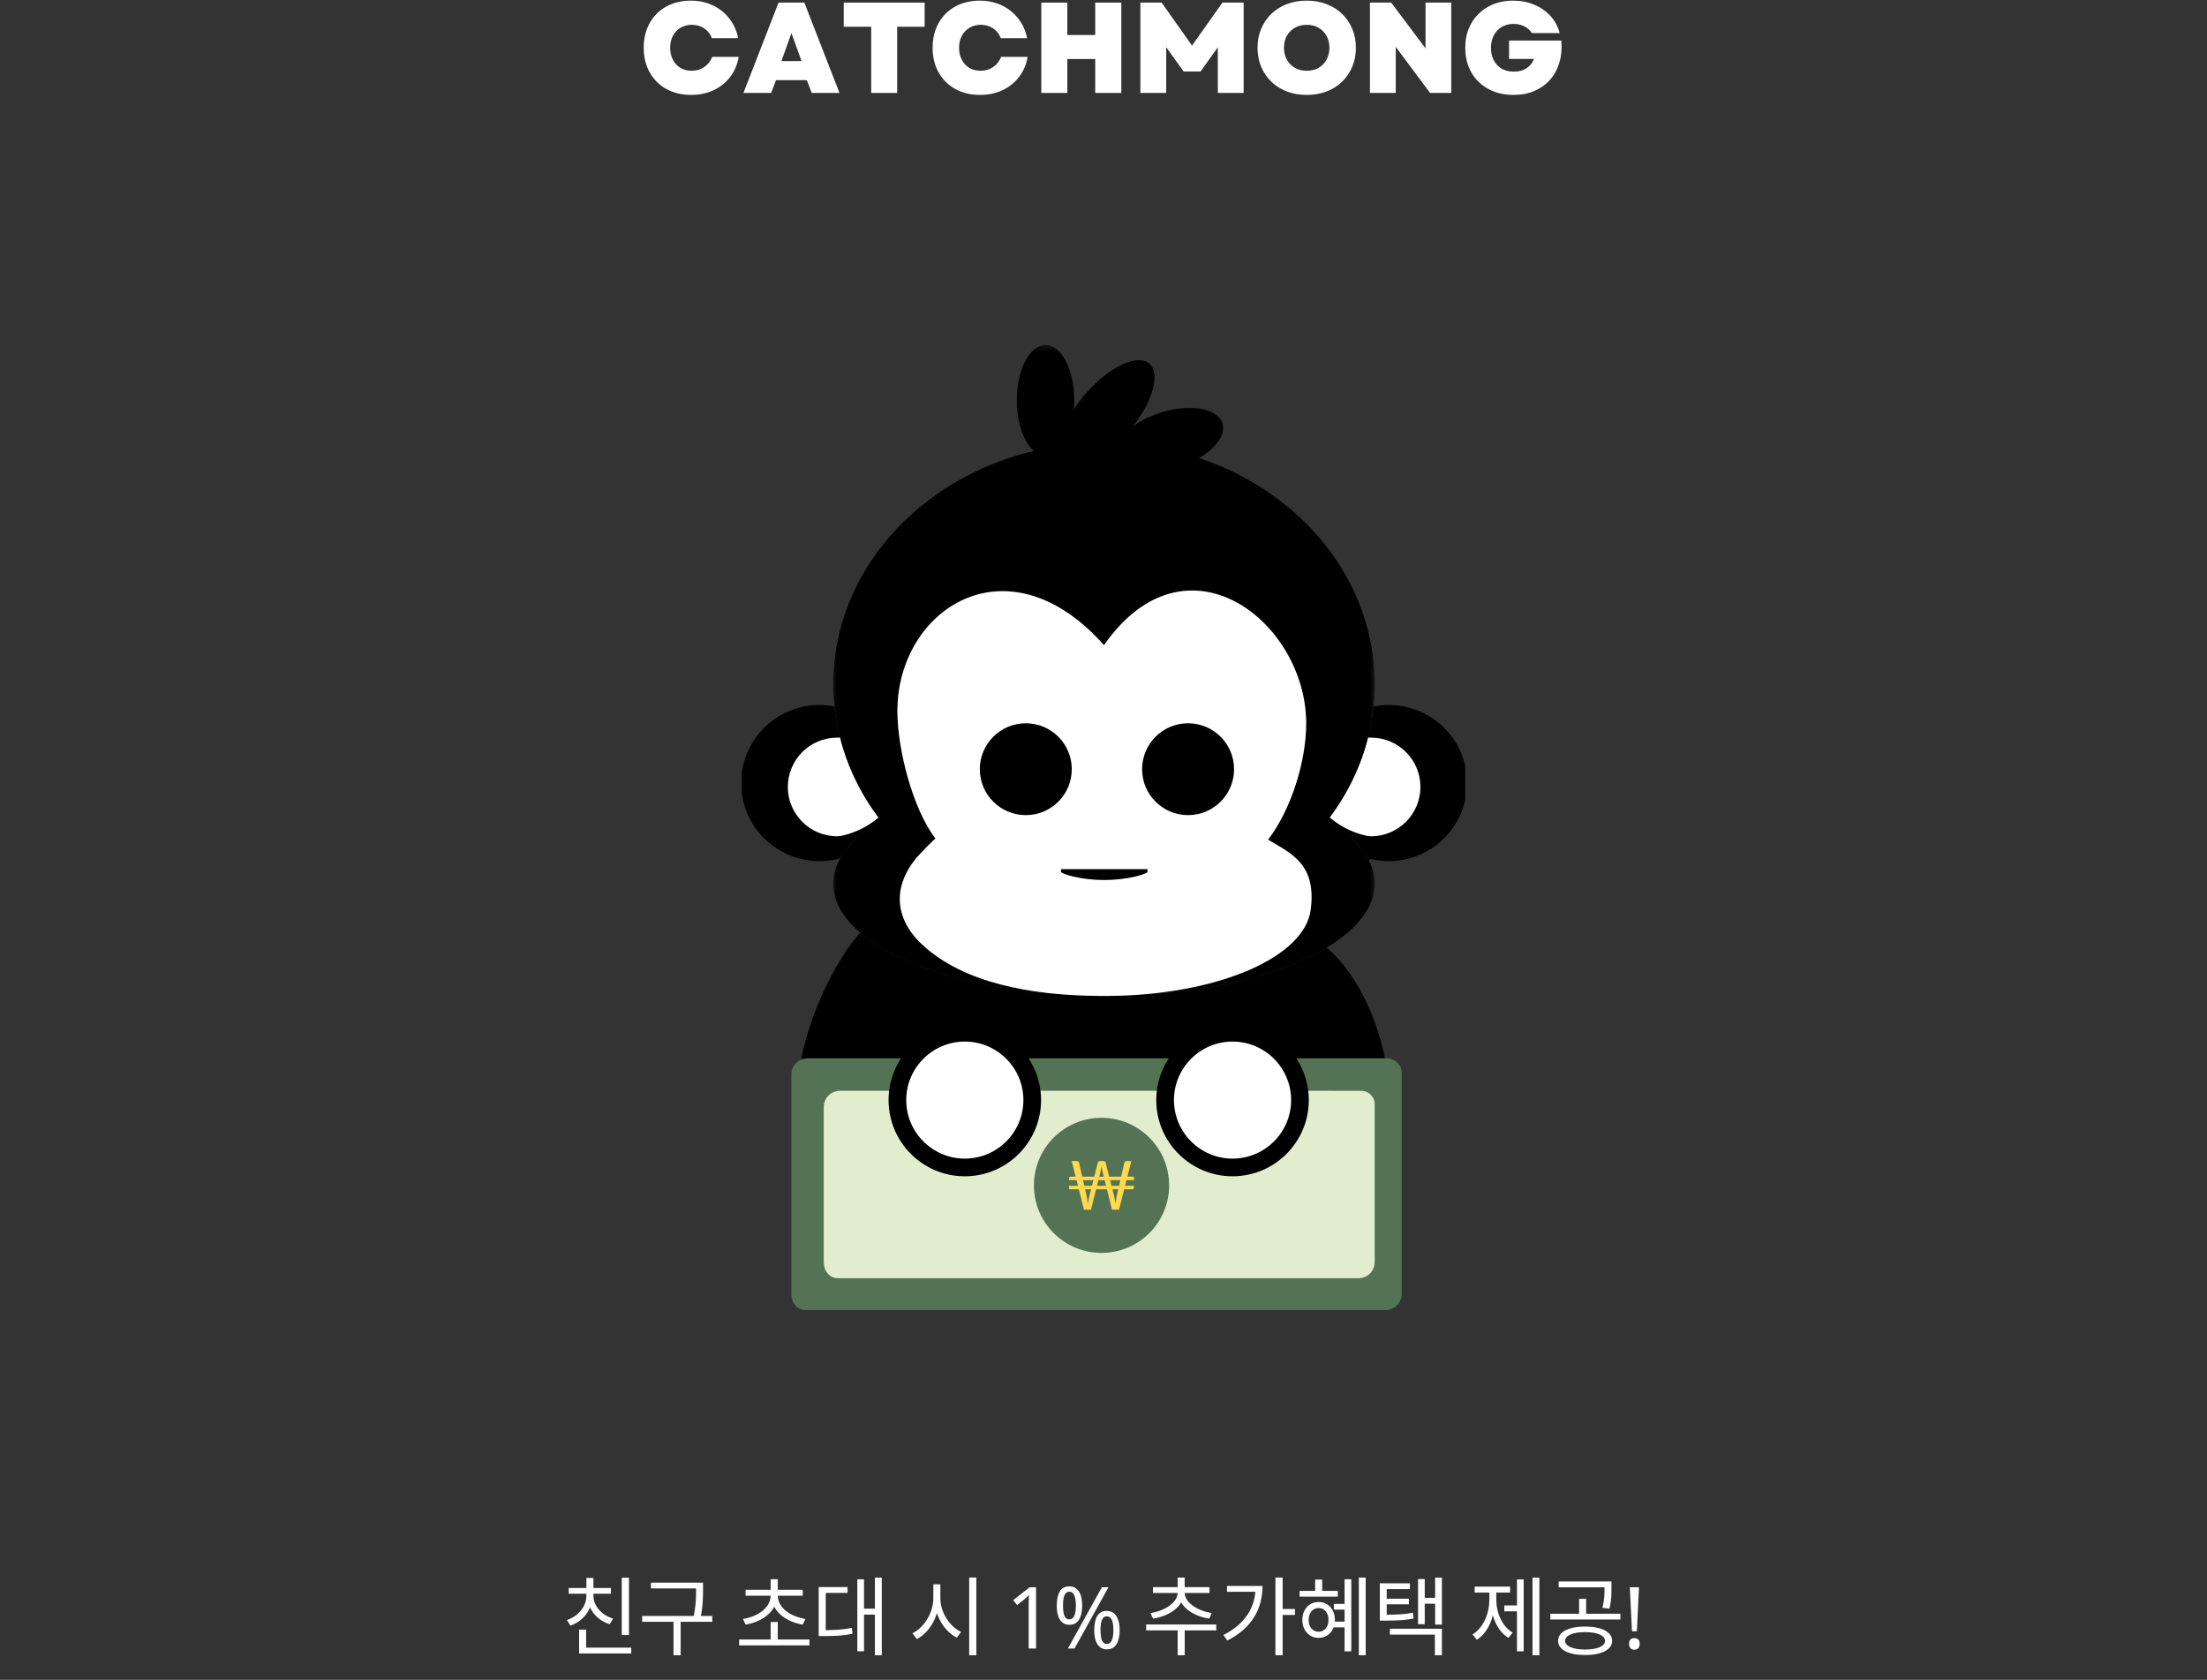 <svg width="360" height="274" viewBox="0 0 360 274" fill="none" xmlns="http://www.w3.org/2000/svg">
<rect x="0" y="0" width="360" height="274" fill="#333333" stroke="none"/>
<g clip-path="url(#clip0_6_1130)">
<path d="M112.726 15.481C111.196 15.481 109.852 15.159 108.694 14.513C107.533 13.869 106.628 12.967 105.977 11.806C105.324 10.648 105 9.311 105 7.793C105 6.278 105.322 4.941 105.968 3.78C106.612 2.622 107.514 1.719 108.675 1.073C109.833 0.43 111.17 0.105 112.688 0.105C114.004 0.105 115.193 0.359 116.259 0.867C117.331 1.374 118.226 2.086 118.947 3C119.673 3.909 120.162 4.988 120.414 6.233H116.118C115.893 5.575 115.484 5.047 114.897 4.645C114.307 4.245 113.628 4.043 112.857 4.043C112.166 4.043 111.555 4.203 111.024 4.523C110.491 4.837 110.07 5.274 109.765 5.838C109.464 6.398 109.314 7.048 109.314 7.793C109.314 8.522 109.46 9.17 109.756 9.739C110.049 10.31 110.461 10.754 110.987 11.073C111.513 11.388 112.119 11.543 112.81 11.543C113.611 11.543 114.307 11.336 114.897 10.923C115.484 10.509 115.914 9.96 116.184 9.269H120.498C120.284 10.517 119.821 11.607 119.107 12.54C118.393 13.475 117.491 14.198 116.4 14.71C115.315 15.223 114.091 15.481 112.726 15.481Z" fill="white"/>
<path d="M121.27 15.162L126.993 0.425H131.204L136.937 15.162H132.407L131.608 13.075H126.58L125.781 15.162H121.27ZM127.463 9.964H130.743L129.098 5.397L127.463 9.964Z" fill="white"/>
<path d="M142.111 15.162V4.363H137.628V0.425H150.824V4.363H146.341V15.162H142.111Z" fill="white"/>
<path d="M159.852 15.481C158.322 15.481 156.978 15.159 155.82 14.513C154.659 13.869 153.755 12.967 153.104 11.806C152.451 10.648 152.126 9.311 152.126 7.793C152.126 6.278 152.448 4.941 153.094 3.78C153.738 2.622 154.64 1.719 155.801 1.073C156.959 0.43 158.296 0.105 159.814 0.105C161.13 0.105 162.319 0.359 163.386 0.867C164.457 1.374 165.352 2.086 166.074 3C166.8 3.909 167.288 4.988 167.54 6.233H163.245C163.019 5.575 162.61 5.047 162.023 4.645C161.433 4.245 160.754 4.043 159.983 4.043C159.293 4.043 158.682 4.203 158.151 4.523C157.617 4.837 157.197 5.274 156.891 5.838C156.591 6.398 156.44 7.048 156.44 7.793C156.44 8.522 156.586 9.17 156.882 9.739C157.176 10.31 157.587 10.754 158.113 11.073C158.639 11.388 159.246 11.543 159.936 11.543C160.738 11.543 161.433 11.336 162.023 10.923C162.61 10.509 163.04 9.96 163.31 9.269H167.624C167.411 10.517 166.948 11.607 166.233 12.54C165.519 13.475 164.617 14.198 163.527 14.71C162.441 15.223 161.217 15.481 159.852 15.481Z" fill="white"/>
<path d="M178.65 15.162V9.626H174.101V15.162H169.853V0.425H174.101V5.707H178.65V0.425H182.907V15.162H178.65Z" fill="white"/>
<path d="M186.017 15.162V0.425H189.485L194.438 7.436L199.401 0.425H202.859V15.162H198.649V7.709L195.829 11.665H193.066L190.228 7.69V15.162H186.017Z" fill="white"/>
<path d="M213.151 15.481C211.967 15.481 210.886 15.296 209.909 14.927C208.936 14.551 208.095 14.02 207.38 13.329C206.666 12.64 206.112 11.825 205.717 10.885C205.322 9.946 205.125 8.916 205.125 7.793C205.125 6.672 205.322 5.641 205.717 4.701C206.112 3.761 206.666 2.948 207.38 2.258C208.095 1.569 208.936 1.04 209.909 0.669C210.886 0.293 211.967 0.105 213.151 0.105C214.328 0.105 215.402 0.293 216.375 0.669C217.352 1.04 218.198 1.569 218.912 2.258C219.631 2.948 220.186 3.761 220.576 4.701C220.971 5.641 221.168 6.672 221.168 7.793C221.168 8.916 220.971 9.946 220.576 10.885C220.186 11.825 219.631 12.64 218.912 13.329C218.198 14.02 217.352 14.551 216.375 14.927C215.402 15.296 214.328 15.481 213.151 15.481ZM209.439 7.793C209.439 8.522 209.594 9.17 209.909 9.739C210.228 10.31 210.665 10.754 211.224 11.073C211.788 11.388 212.43 11.543 213.151 11.543C213.877 11.543 214.516 11.388 215.068 11.073C215.625 10.754 216.06 10.31 216.375 9.739C216.694 9.17 216.854 8.522 216.854 7.793C216.854 7.048 216.694 6.398 216.375 5.838C216.06 5.274 215.625 4.837 215.068 4.523C214.516 4.203 213.877 4.043 213.151 4.043C212.43 4.043 211.788 4.203 211.224 4.523C210.665 4.837 210.228 5.274 209.909 5.838C209.594 6.398 209.439 7.048 209.439 7.793Z" fill="white"/>
<path d="M223.461 15.162V0.425H226.929L232.531 7.897V0.425H236.723V15.162H233.273L227.672 7.643V15.162H223.461Z" fill="white"/>
<path d="M246.888 15.481C245.328 15.481 243.955 15.159 242.771 14.513C241.587 13.869 240.661 12.967 239.999 11.806C239.341 10.648 239.012 9.311 239.012 7.793C239.012 6.278 239.341 4.946 239.999 3.799C240.661 2.648 241.58 1.745 242.752 1.092C243.923 0.434 245.281 0.105 246.822 0.105C248.074 0.105 249.219 0.326 250.252 0.763C251.291 1.196 252.172 1.806 252.893 2.596C253.619 3.381 254.125 4.313 254.407 5.397H249.877C249.595 4.934 249.19 4.57 248.664 4.306C248.138 4.039 247.546 3.902 246.888 3.902C246.155 3.902 245.509 4.069 244.952 4.4C244.4 4.727 243.97 5.18 243.664 5.763C243.356 6.346 243.204 7.023 243.204 7.793C243.204 8.54 243.349 9.208 243.645 9.795C243.939 10.385 244.362 10.848 244.914 11.186C245.471 11.52 246.141 11.684 246.925 11.684C247.771 11.684 248.476 11.494 249.04 11.111C249.609 10.723 250.001 10.223 250.215 9.607H246.155V6.618H254.679C254.792 7.911 254.689 9.097 254.369 10.181C254.054 11.259 253.551 12.197 252.856 12.991C252.16 13.78 251.307 14.396 250.299 14.833C249.289 15.265 248.152 15.481 246.888 15.481Z" fill="white"/>
</g>
<g clip-path="url(#clip1_6_1130)">
<path d="M226.003 173.073C213.203 179.56 196.416 184.982 175.212 182.995C156.944 181.276 141.956 179.176 130.706 172.632C133.387 160.082 139.925 152.392 140.344 152.138C147.237 158.017 161.487 162.135 178.134 162.429C178.206 162.435 178.281 162.435 178.356 162.435C178.625 162.445 178.887 162.445 179.153 162.448C179.462 162.451 179.769 162.451 180.078 162.451C180.369 162.451 180.656 162.451 180.947 162.448C181.237 162.448 181.522 162.445 181.809 162.435C196.144 162.21 208.728 159.148 216.391 154.563L216.425 154.623C216.425 154.623 223.272 159.592 226.003 173.073Z" fill="black"/>
<path d="M226.222 172.632C227.563 172.632 228.65 173.71 228.65 175.048C228.65 184.488 228.65 202.876 228.65 211.054C228.65 212.513 227.466 213.685 226.003 213.685C220.528 213.685 205.956 213.685 176.844 213.685C147.153 213.685 135.738 213.685 131.444 213.685C129.981 213.685 129.088 212.507 129.088 211.048C129.088 205.804 129.088 193.82 129.088 184.36V175.276C129.088 173.817 130.272 172.632 131.734 172.632C132.563 172.632 133.575 172.632 134.753 172.632C136.003 172.632 157.822 172.632 175.225 172.632C195.109 172.632 203.556 172.632 216.506 172.632C221.169 172.632 214.888 172.632 226.222 172.632Z" fill="#547355"/>
<path d="M222.044 177.923C223.256 177.923 224.238 178.901 224.238 180.11C224.238 186.988 224.238 199.601 224.238 205.857C224.238 207.317 223.063 208.495 221.6 208.495C216.475 208.495 203.325 208.495 177.475 208.495C151.225 208.495 140.8 208.495 136.741 208.495C135.278 208.495 134.369 207.31 134.369 205.851C134.369 201.67 134.369 193.52 134.369 186.657V180.567C134.369 179.104 135.553 177.92 137.013 177.92C137.709 177.92 138.534 177.92 139.481 177.92C151.903 177.92 160.306 177.92 176.016 177.92C193.963 177.92 201.588 177.92 213.278 177.92C217.484 177.92 211.816 177.923 222.044 177.923Z" fill="#E1EDCD"/>
<path d="M226.562 115.001C233.597 115.001 239.306 120.698 239.306 127.732C239.306 134.76 233.597 140.46 226.562 140.46C225.559 140.46 224.581 140.345 223.644 140.129L223.262 140.307C222.044 137.945 219.725 135.748 216.534 133.82C216.653 133.663 216.775 133.507 216.887 133.348L217.169 133.557C219.859 135.763 222.894 136.404 223.644 136.404C228.087 136.404 231.691 132.801 231.691 128.36C231.691 123.92 228.087 120.323 223.644 120.323C223.547 120.323 223.459 120.323 223.362 120.326L223.156 120.27C223.575 118.626 223.875 116.951 224.05 115.235L224.1 115.238C224.894 115.079 225.722 115.001 226.562 115.001Z" fill="black"/>
<path d="M223.644 120.323C228.088 120.323 231.691 123.92 231.691 128.36C231.691 132.801 228.088 136.404 223.644 136.404C222.894 136.404 219.859 135.763 217.169 133.557L216.888 133.348C219.813 129.423 221.966 125.01 223.156 120.27L223.363 120.326C223.459 120.323 223.547 120.323 223.644 120.323Z" fill="white"/>
<mask id="mask0_6_1130" style="mask-type:luminance" maskUnits="userSpaceOnUse" x="135" y="56" width="90" height="107">
<path d="M135.6 56.267H224.4V162.679H135.6V56.267Z" fill="white"/>
</mask>
<g mask="url(#mask0_6_1130)">
<path d="M140.344 152.138C137.509 149.726 135.919 147.017 135.919 144.151C135.919 142.713 136.319 141.313 137.078 139.97C138.337 137.735 140.587 135.657 143.625 133.82C143.512 133.673 143.391 133.517 143.284 133.367C140.359 129.445 138.2 125.029 137.003 120.285C136.581 118.642 136.281 116.951 136.106 115.238C135.978 114.042 135.919 112.82 135.919 111.595C135.919 93.376 149.797 78.045 168.634 73.548C167 72.138 165.859 68.976 165.859 65.301C165.859 60.31 167.956 56.267 170.544 56.267C173.125 56.267 175.225 60.31 175.225 65.301C175.225 65.795 175.197 66.276 175.159 66.748C175.684 65.951 176.281 65.151 176.953 64.367C180.803 59.888 185.509 57.626 187.472 59.31C189.3 60.882 188.097 65.32 184.812 69.535C186.037 68.635 187.6 67.845 189.378 67.291C194.144 65.804 198.634 66.601 199.403 69.067C199.969 70.876 198.369 73.076 195.603 74.71C212.331 80.317 224.237 94.71 224.237 111.595C224.237 112.82 224.178 114.035 224.05 115.235C223.875 116.951 223.575 118.626 223.156 120.27C221.966 125.01 219.812 129.423 216.887 133.348C216.775 133.507 216.653 133.663 216.534 133.82C219.725 135.748 222.044 137.945 223.262 140.307C223.903 141.548 224.237 142.832 224.237 144.151C224.237 148.017 221.341 151.607 216.391 154.563C208.728 159.148 196.144 162.21 181.809 162.435C199.553 162.054 212.766 155.863 213.778 148.485C214.816 140.867 210.547 139.207 206.844 136.96C210.547 132.135 213.059 124.292 213.059 118.004C213.059 101.404 193.487 86.038 180.078 105.238C164.337 87.501 146.384 99.379 146.384 115.973C146.384 122.27 148.903 131.97 152.609 136.801C152.519 136.682 149.784 139.579 149.553 139.854C145.622 144.517 145.85 149.757 150.344 153.995C157.312 160.57 168.703 162.242 178.134 162.429C161.487 162.135 147.237 158.017 140.344 152.138Z" fill="black"/>
</g>
<path d="M206.844 136.96C210.547 139.207 214.816 140.867 213.778 148.485C212.766 155.863 199.553 162.054 181.809 162.435C181.525 162.438 181.238 162.445 180.947 162.448C180.656 162.451 180.369 162.451 180.078 162.451C179.769 162.451 179.463 162.451 179.153 162.448C178.894 162.445 178.625 162.438 178.356 162.435C178.281 162.435 178.206 162.435 178.134 162.429C168.703 162.242 157.313 160.57 150.344 153.995C145.85 149.757 145.622 144.517 149.553 139.854C149.784 139.579 152.519 136.682 152.609 136.801C148.903 131.97 146.384 122.27 146.384 115.973C146.384 99.379 164.338 87.501 180.078 105.238C193.488 86.038 213.059 101.404 213.059 118.004C213.059 124.292 210.547 132.135 206.844 136.96Z" fill="white"/>
<path d="M143.284 133.367C143.391 133.517 143.512 133.673 143.625 133.82C140.587 135.657 138.337 137.735 137.078 139.97L136.559 140.129C135.622 140.345 134.647 140.46 133.641 140.46C126.603 140.46 120.897 134.76 120.897 127.732C120.897 120.698 126.603 115.001 133.641 115.001C134.484 115.001 135.309 115.079 136.106 115.238C136.281 116.951 136.581 118.642 137.003 120.285L136.837 120.326C136.747 120.323 136.653 120.323 136.559 120.323C132.112 120.323 128.512 123.92 128.512 128.36C128.512 132.801 132.112 136.404 136.559 136.404C137.306 136.404 140.35 135.763 143.034 133.557L143.284 133.367Z" fill="black"/>
<path d="M143.284 133.367L143.034 133.557C140.35 135.763 137.306 136.404 136.559 136.404C132.113 136.404 128.513 132.801 128.513 128.36C128.513 123.92 132.113 120.323 136.559 120.323C136.653 120.323 136.747 120.323 136.838 120.326L137.003 120.285C138.2 125.029 140.359 129.445 143.284 133.367Z" fill="white"/>
<path d="M212.05 179.442C212.05 185.51 207.122 190.429 201.053 190.429C194.978 190.429 190.056 185.51 190.056 179.442C190.056 173.376 194.978 168.454 201.053 168.454C207.122 168.454 212.05 173.376 212.05 179.442Z" fill="white"/>
<path d="M201.047 191.87C194.188 191.87 188.606 186.295 188.606 179.442C188.606 172.585 194.188 167.01 201.047 167.01C207.909 167.01 213.488 172.585 213.488 179.442C213.488 186.295 207.909 191.87 201.047 191.87ZM201.047 169.895C195.778 169.895 191.494 174.176 191.494 179.442C191.494 184.707 195.778 188.985 201.047 188.985C206.319 188.985 210.603 184.707 210.603 179.442C210.606 174.176 206.319 169.895 201.047 169.895Z" fill="black"/>
<path d="M168.378 179.442C168.378 185.51 163.45 190.429 157.381 190.429C151.306 190.429 146.384 185.51 146.384 179.442C146.384 173.376 151.306 168.454 157.381 168.454C163.45 168.454 168.378 173.376 168.378 179.442Z" fill="white"/>
<path d="M190.706 193.348C190.706 199.435 185.766 204.367 179.678 204.367C173.584 204.367 168.65 199.435 168.65 193.348C168.65 187.267 173.584 182.329 179.678 182.329C185.766 182.329 190.706 187.267 190.706 193.348Z" fill="#547355"/>
<path d="M157.381 191.87C150.519 191.87 144.941 186.295 144.941 179.442C144.941 172.585 150.519 167.01 157.381 167.01C164.237 167.01 169.816 172.585 169.816 179.442C169.816 186.295 164.237 191.87 157.381 191.87ZM157.381 169.895C152.109 169.895 147.822 174.176 147.822 179.442C147.822 184.707 152.109 188.985 157.381 188.985C162.647 188.985 166.934 184.707 166.934 179.442C166.934 174.176 162.647 169.895 157.381 169.895Z" fill="black"/>
<path d="M174.825 125.47C174.825 129.607 171.466 132.96 167.325 132.96C163.184 132.96 159.825 129.607 159.825 125.47C159.825 121.329 163.184 117.976 167.331 117.976C171.469 117.976 174.825 121.329 174.825 125.47Z" fill="black"/>
<path d="M201.297 125.47C201.297 129.607 197.938 132.96 193.794 132.96C189.653 132.96 186.297 129.607 186.297 125.47C186.297 121.329 189.653 117.976 193.794 117.976C197.938 117.976 201.297 121.329 201.297 125.47Z" fill="black"/>
<path d="M187.178 141.776V142.198C187.178 142.523 184.022 143.542 180.119 143.542C176.225 143.542 173.059 142.523 173.059 142.198V141.776H187.178Z" fill="black"/>
<path d="M182.747 192.504H181.078L181.309 193.423H182.538L182.747 192.504ZM182.406 193.988H181.453L181.744 195.151C181.775 195.32 181.809 195.507 181.85 195.717C181.894 195.923 181.934 196.135 181.975 196.351C181.997 196.135 182.022 195.923 182.053 195.717C182.081 195.504 182.113 195.317 182.141 195.151L182.406 193.988ZM180.422 193.423L180.191 192.504H179.172L178.941 193.423H180.422ZM177.975 193.988H177.006L177.272 195.151C177.3 195.32 177.331 195.51 177.359 195.726C177.391 195.938 177.422 196.151 177.453 196.373C177.491 196.151 177.528 195.938 177.569 195.726C177.613 195.51 177.65 195.32 177.678 195.151L177.975 193.988ZM176.875 193.423H178.119L178.35 192.504H176.666L176.875 193.423ZM179.316 191.932H180.047L179.881 191.263C179.856 191.129 179.822 190.979 179.784 190.804C179.747 190.629 179.713 190.457 179.684 190.282C179.653 190.457 179.619 190.629 179.578 190.804C179.544 190.979 179.513 191.129 179.484 191.263L179.316 191.932ZM183.75 192.504L183.519 193.423H184.972V193.72C184.972 193.788 184.944 193.848 184.891 193.904C184.838 193.96 184.772 193.988 184.684 193.988H183.375L182.531 197.317H181.391L180.559 193.988H178.797L177.959 197.317H176.819L175.975 193.988H174.384V193.423H175.834L175.603 192.504H174.384V192.198C174.384 192.132 174.409 192.073 174.463 192.017C174.516 191.96 174.588 191.932 174.672 191.932H175.459L174.813 189.382H175.641C175.734 189.382 175.816 189.404 175.881 189.454C175.95 189.498 175.991 189.557 176.003 189.635L176.531 191.932H178.494L179.078 189.635C179.088 189.57 179.128 189.51 179.2 189.46C179.269 189.407 179.35 189.382 179.441 189.382H179.988C180.081 189.382 180.163 189.404 180.228 189.454C180.294 189.498 180.334 189.557 180.35 189.635L180.928 191.932H182.878L183.406 189.635C183.422 189.567 183.463 189.507 183.528 189.46C183.6 189.407 183.678 189.382 183.772 189.382H184.544L183.897 191.932H184.972V192.504H183.75Z" fill="#FFD94F"/>
</g>
<path d="M101.419 257.345H102.595V266.697H101.419V257.345ZM94.461 268.755H102.973V269.707H94.461V268.755ZM94.461 265.815H95.609V269.259H94.461V265.815ZM95.651 259.753H96.603V260.285C96.603 262.553 95.161 264.429 93.047 265.157L92.473 264.247C94.349 263.631 95.651 262.035 95.651 260.285V259.753ZM95.847 259.753H96.799V260.285C96.799 261.937 98.115 263.435 100.005 264.023L99.445 264.933C97.303 264.247 95.847 262.455 95.847 260.285V259.753ZM92.767 259.025H99.655V259.963H92.767V259.025ZM95.651 257.387H96.799V259.473H95.651V257.387ZM106.178 258.157H114.088V259.095H106.178V258.157ZM104.75 263.589H116.188V264.541H104.75V263.589ZM109.86 264.219H111.022V270.001H109.86V264.219ZM113.542 258.157H114.676V259.249C114.676 260.565 114.676 262.049 114.2 264.191L113.052 264.037C113.542 261.993 113.542 260.523 113.542 259.249V258.157ZM120.566 267.425H132.032V268.391H120.566V267.425ZM125.704 264.569H126.866V267.943H125.704V264.569ZM125.704 259.977H126.726V260.257C126.726 262.847 124.374 264.527 121.63 265.003L121.182 264.079C123.66 263.687 125.704 262.217 125.704 260.257V259.977ZM125.858 259.977H126.866V260.257C126.866 262.217 128.91 263.687 131.388 264.079L130.94 265.003C128.196 264.527 125.858 262.847 125.858 260.257V259.977ZM121.616 259.319H130.94V260.285H121.616V259.319ZM125.704 257.597H126.866V259.669H125.704V257.597ZM142.713 257.331H143.833V269.987H142.713V257.331ZM140.571 262.399H143.007V263.365H140.571V262.399ZM139.843 257.611H140.935V269.343H139.843V257.611ZM133.543 265.899H134.369C136.217 265.899 137.477 265.829 138.947 265.521L139.059 266.487C137.547 266.809 136.273 266.865 134.369 266.865H133.543V265.899ZM133.543 258.871H138.247V259.823H134.691V266.333H133.543V258.871ZM152.242 258.423H153.194V260.691C153.194 263.603 151.626 266.305 149.554 267.355L148.84 266.403C150.716 265.507 152.242 263.085 152.242 260.691V258.423ZM152.438 258.423H153.39V260.691C153.39 263.001 154.902 265.325 156.778 266.193L156.078 267.117C154.02 266.109 152.438 263.505 152.438 260.691V258.423ZM158.094 257.317H159.256V270.001H158.094V257.317ZM168.996 268.895H167.792V261.909C167.792 261.638 167.792 261.409 167.792 261.223C167.801 261.036 167.81 260.863 167.82 260.705C167.829 260.537 167.838 260.364 167.848 260.187C167.698 260.336 167.563 260.462 167.442 260.565C167.32 260.667 167.166 260.798 166.98 260.957L165.916 261.825L165.272 260.999L167.974 258.899H168.996V268.895ZM174.418 258.759C175.108 258.759 175.631 259.034 175.986 259.585C176.34 260.126 176.518 260.891 176.518 261.881C176.518 262.87 176.345 263.645 176 264.205C175.664 264.755 175.136 265.031 174.418 265.031C173.979 265.031 173.606 264.905 173.298 264.653C172.99 264.401 172.756 264.041 172.598 263.575C172.448 263.099 172.374 262.534 172.374 261.881C172.374 260.891 172.537 260.126 172.864 259.585C173.19 259.034 173.708 258.759 174.418 258.759ZM174.418 259.627C174.063 259.627 173.802 259.818 173.634 260.201C173.475 260.574 173.396 261.134 173.396 261.881C173.396 262.627 173.475 263.192 173.634 263.575C173.802 263.957 174.063 264.149 174.418 264.149C174.782 264.149 175.052 263.962 175.23 263.589C175.407 263.206 175.496 262.637 175.496 261.881C175.496 261.134 175.407 260.574 175.23 260.201C175.052 259.818 174.782 259.627 174.418 259.627ZM180.816 258.899L175.272 268.895H174.194L179.738 258.899H180.816ZM180.536 262.763C180.993 262.763 181.376 262.889 181.684 263.141C181.992 263.383 182.225 263.738 182.384 264.205C182.552 264.662 182.636 265.222 182.636 265.885C182.636 266.874 182.463 267.649 182.118 268.209C181.782 268.759 181.254 269.035 180.536 269.035C180.097 269.035 179.724 268.909 179.416 268.657C179.108 268.405 178.874 268.045 178.716 267.579C178.566 267.103 178.492 266.538 178.492 265.885C178.492 264.895 178.655 264.13 178.982 263.589C179.308 263.038 179.826 262.763 180.536 262.763ZM180.536 263.645C180.181 263.645 179.92 263.831 179.752 264.205C179.593 264.578 179.514 265.138 179.514 265.885C179.514 266.641 179.593 267.21 179.752 267.593C179.92 267.966 180.181 268.153 180.536 268.153C180.9 268.153 181.17 267.966 181.348 267.593C181.525 267.219 181.614 266.65 181.614 265.885C181.614 265.138 181.525 264.578 181.348 264.205C181.17 263.831 180.9 263.645 180.536 263.645ZM192.097 265.381H193.245V270.001H192.097V265.381ZM186.959 264.975H198.397V265.941H186.959V264.975ZM192.083 259.501H193.105V259.823C193.105 262.007 190.739 263.617 188.079 264.023L187.673 263.099C189.955 262.791 192.083 261.405 192.083 259.823V259.501ZM192.237 259.501H193.245V259.823C193.245 261.391 195.387 262.791 197.655 263.099L197.235 264.023C194.589 263.631 192.237 261.979 192.237 259.823V259.501ZM188.065 258.885H197.291V259.837H188.065V258.885ZM192.097 257.331H193.245V259.221H192.097V257.331ZM208.042 257.317H209.218V269.987H208.042V257.317ZM208.896 262.455H211.234V263.421H208.896V262.455ZM204.808 258.689H205.942C205.942 262.287 204.29 265.535 200.202 267.593L199.558 266.697C203.058 264.919 204.808 262.217 204.808 258.871V258.689ZM200.146 258.689H205.41V259.641H200.146V258.689ZM221.649 257.331H222.769V269.987H221.649V257.331ZM219.325 257.597H220.417V269.357H219.325V257.597ZM217.575 261.615H219.829V262.553H217.575V261.615ZM217.477 264.513H219.745V265.451H217.477V264.513ZM211.989 259.501H218.219V260.439H211.989V259.501ZM215.083 261.307C216.623 261.307 217.743 262.497 217.743 264.233C217.743 265.955 216.623 267.159 215.083 267.159C213.557 267.159 212.437 265.955 212.437 264.233C212.437 262.497 213.557 261.307 215.083 261.307ZM215.083 262.287C214.145 262.287 213.459 263.085 213.459 264.233C213.459 265.367 214.145 266.165 215.083 266.165C216.035 266.165 216.707 265.367 216.707 264.233C216.707 263.085 216.035 262.287 215.083 262.287ZM214.523 257.653H215.671V260.033H214.523V257.653ZM225.078 263.379H225.89C227.878 263.379 229.054 263.337 230.468 263.057L230.58 264.009C229.124 264.289 227.92 264.345 225.89 264.345H225.078V263.379ZM225.078 258.255H229.978V259.207H226.198V263.897H225.078V258.255ZM225.848 260.775H229.824V261.685H225.848V260.775ZM234.094 257.331H235.2V265.003H234.094V257.331ZM232.05 260.635H234.444V261.587H232.05V260.635ZM231.308 257.569H232.4V264.933H231.308V257.569ZM226.716 265.675H235.2V269.987H234.052V266.627H226.716V265.675ZM249.979 257.331H251.099V269.987H249.979V257.331ZM245.373 261.867H247.795V262.833H245.373V261.867ZM247.445 257.625H248.537V269.343H247.445V257.625ZM242.937 259.291H243.833V260.901C243.833 263.673 242.769 266.291 240.907 267.467L240.193 266.599C241.957 265.535 242.937 263.225 242.937 260.901V259.291ZM243.175 259.291H244.071V260.901C244.071 263.099 245.023 265.297 246.759 266.305L246.045 267.159C244.197 266.039 243.175 263.547 243.175 260.901V259.291ZM240.543 258.801H246.325V259.767H240.543V258.801ZM258.56 265.311C261.248 265.311 262.97 266.193 262.97 267.649C262.97 269.091 261.248 269.959 258.56 269.959C255.858 269.959 254.15 269.091 254.15 267.649C254.15 266.193 255.858 265.311 258.56 265.311ZM258.56 266.221C256.572 266.221 255.298 266.767 255.298 267.649C255.298 268.517 256.572 269.063 258.56 269.063C260.548 269.063 261.808 268.517 261.808 267.649C261.808 266.767 260.548 266.221 258.56 266.221ZM254.248 257.961H262.396V258.913H254.248V257.961ZM252.89 263.225H264.314V264.163H252.89V263.225ZM257.58 260.789H258.728V263.491H257.58V260.789ZM261.724 257.961H262.858V259.039C262.858 260.061 262.858 261.083 262.522 262.399L261.374 262.259C261.724 260.957 261.724 260.033 261.724 259.039V257.961ZM267.001 266.081H266.203L265.853 258.899H267.351L267.001 266.081ZM265.727 268.139C265.727 267.793 265.811 267.551 265.979 267.411C266.147 267.271 266.352 267.201 266.595 267.201C266.828 267.201 267.029 267.271 267.197 267.411C267.374 267.551 267.463 267.793 267.463 268.139C267.463 268.475 267.374 268.717 267.197 268.867C267.029 269.016 266.828 269.091 266.595 269.091C266.352 269.091 266.147 269.016 265.979 268.867C265.811 268.717 265.727 268.475 265.727 268.139Z" fill="white"/>
<defs>
<clipPath id="clip0_6_1130">
<rect width="150" height="15.79" fill="white" transform="translate(105 0.105)"/>
</clipPath>
<clipPath id="clip1_6_1130">
<rect width="118" height="158" fill="white" transform="translate(121 55.895)"/>
</clipPath>
</defs>
</svg>

